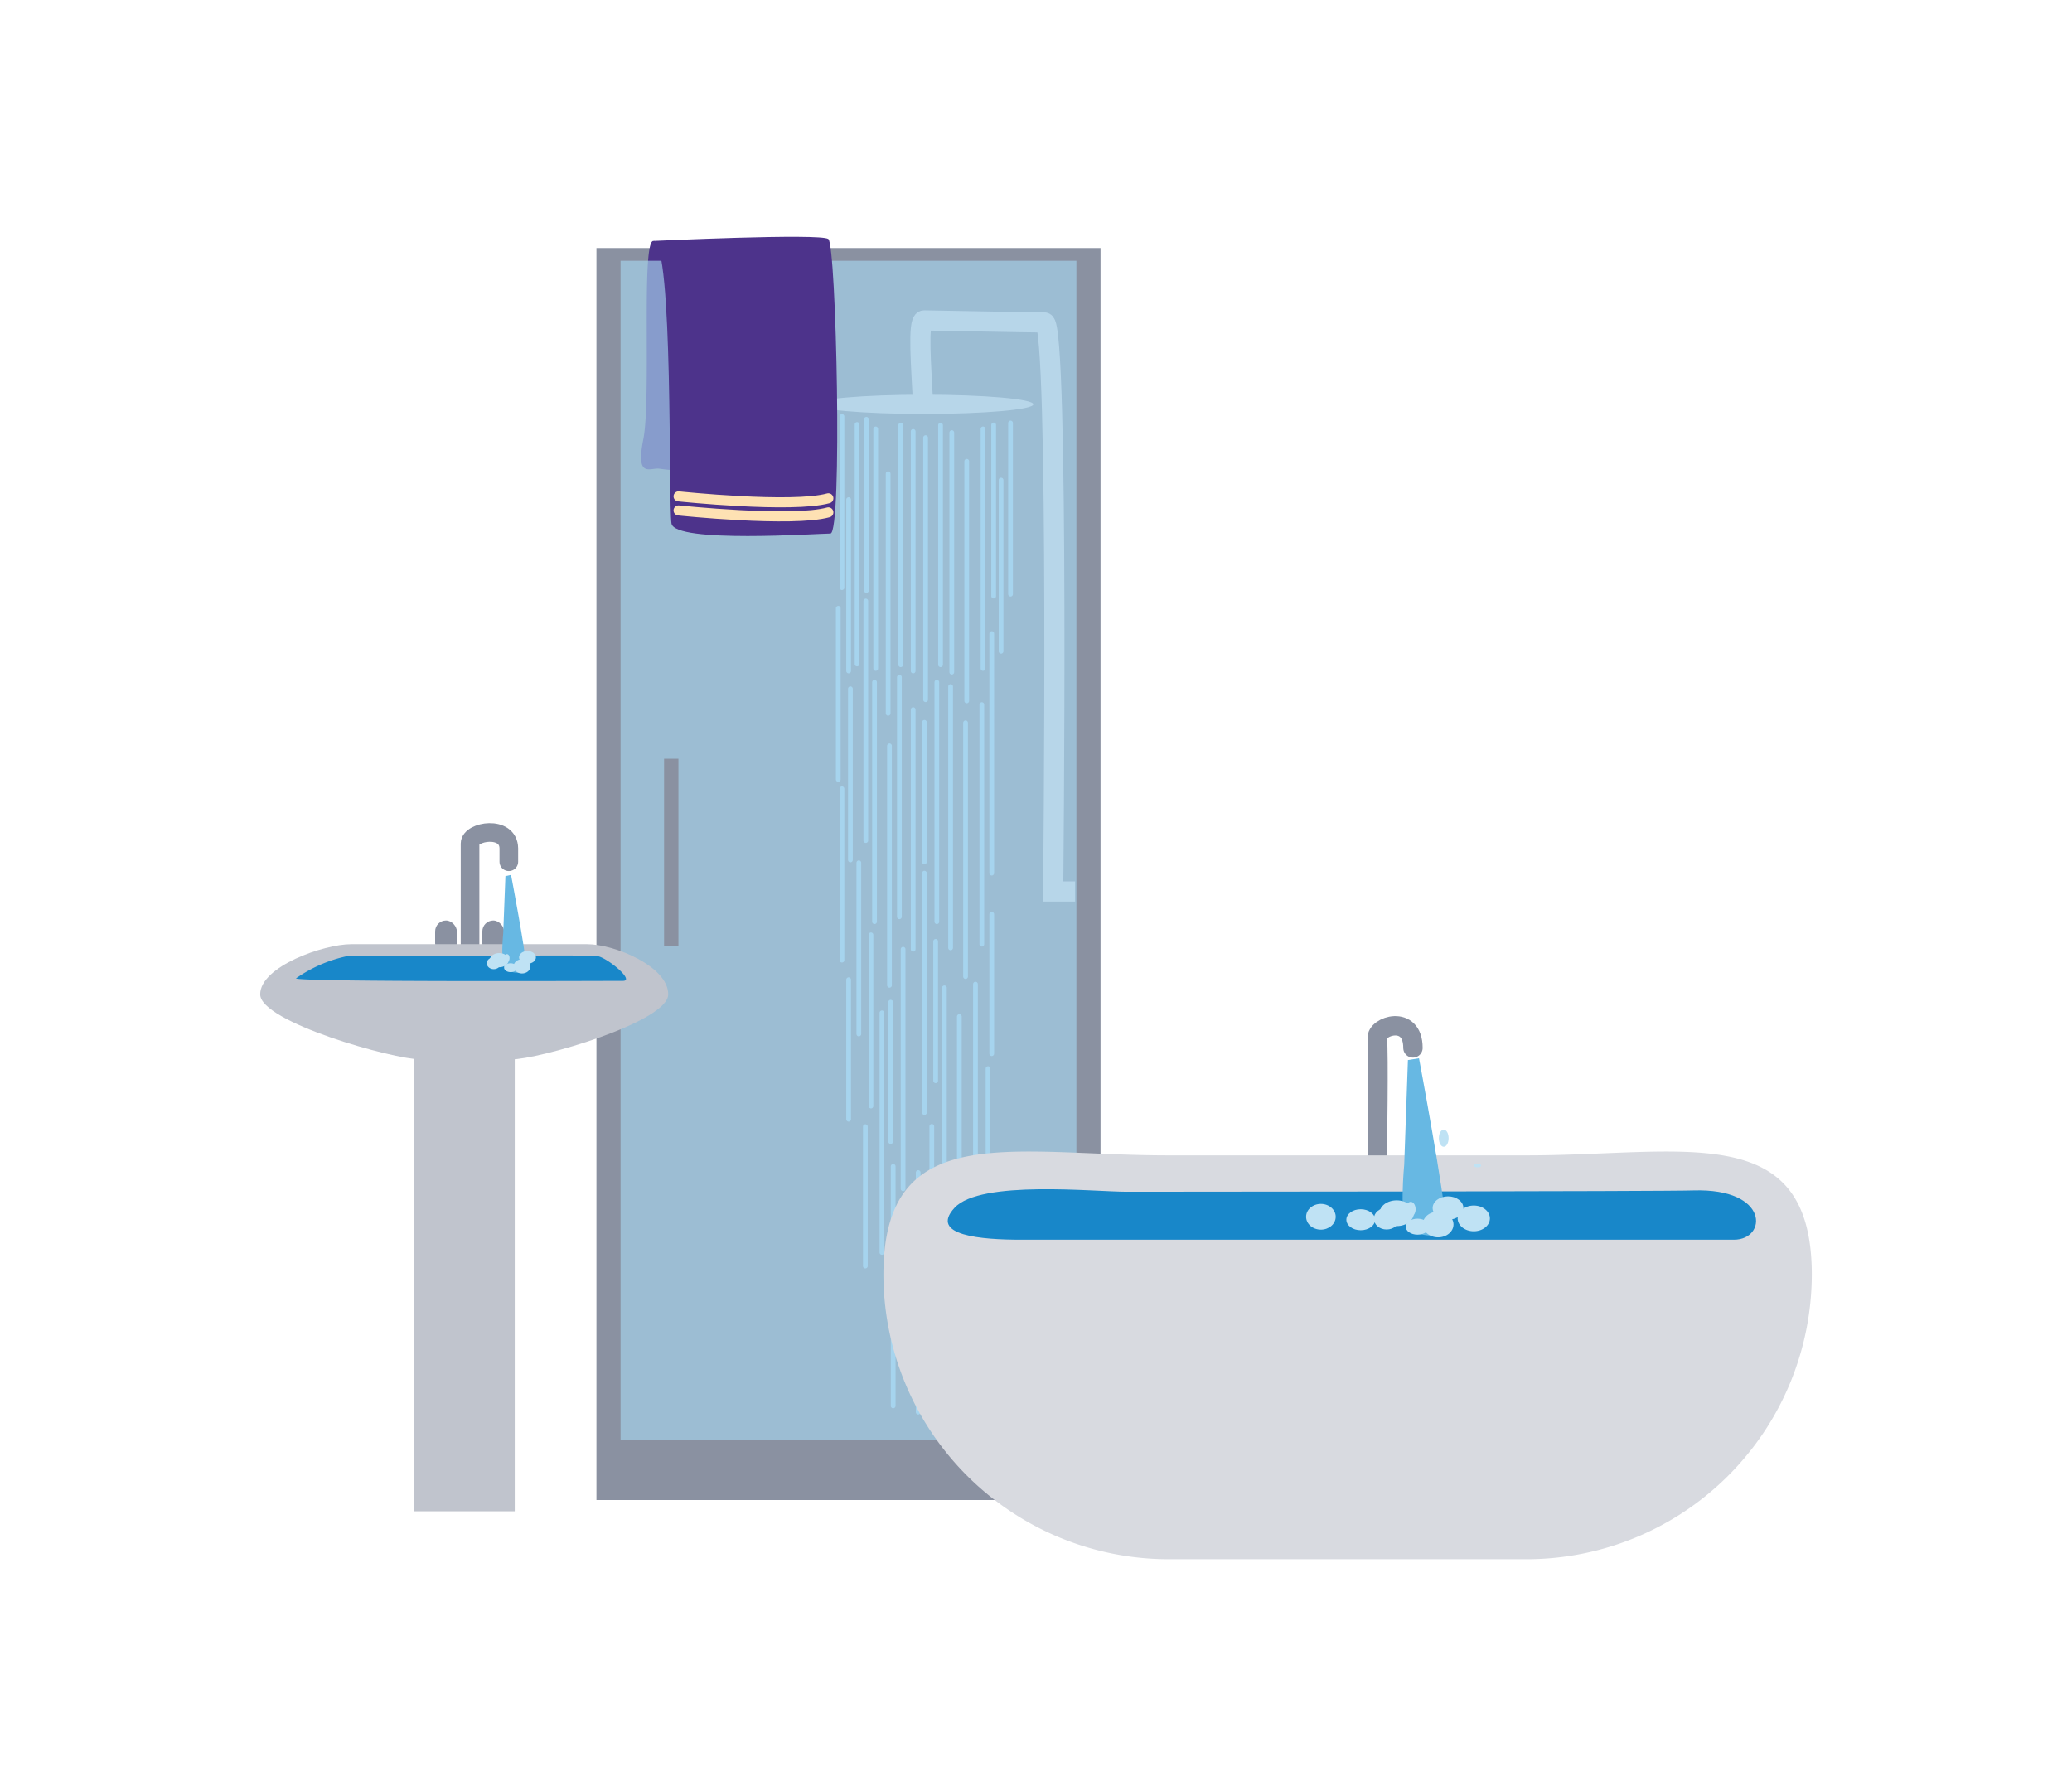 <svg xmlns="http://www.w3.org/2000/svg" viewBox="0 0 140 120"><defs><style>.cls-2{fill:#8a91a1}.cls-5{fill:#d8dae0}.cls-6{fill:#4d338b}.cls-10{fill:#c0c4cd}.cls-11{fill:#1887c9}.cls-12{fill:#67b8e3}.cls-13{fill:#bfe2f4}</style></defs><g style="isolation:isolate"><g id="Calque_1" data-name="Calque 1"><path class="cls-2" d="M40.3 16.76h34.06v84.6H40.3z"/><path d="M59.17 28.98v16.19m.84-13.16V48.2m.85-19.47v16.19m.84-15.77v16.19m0 2.61v16.19M60.1 50.4v16.18M59.09 46.1v16.18m1.68-16.52v16.19M63.3 46.1v16.18m.93-15.89v17.66M62.46 59v16.18m-1.44-11.04v16.19m-1.43-11.89v16.19m4.22-17.88v16.19m-.85-6.83V92.3m-2.61-13.49V95m1.69-15.77v16.19m.5-65.85v17.71m1.01-18.55v16.19m.76-15.69v16.19m.93 3.42v17.15m-.42 2.7v16.19m.5-53.71v16.19m1.02.25V63.8m.67-20.99V59m.13-30.29v11.57m.5-7.84v11.57m.64-15.43v11.57m-9.74-11.82V39.9m-1.65-11.76v11.57m.45-5.95v11.58m-.7-4.24v11.57m.82-6.13v11.57m-.57-4.81v11.58m1.14-6.58v11.57m.82-6.7v11.57m3.61-25.93v9.43m-2.28 9.48v9.42m3.04-13.53v9.42m3.79-11.25v9.42m-.25 1.01v9.42M57.34 66.2v9.43m1.13.5v9.42m.03-44.94V56.8m-.59-28.12v16.19m8 21.63v16.19m.51-53.71v16.19" stroke-linecap="round" stroke="#a7d5ef" stroke-width=".32" fill="none" stroke-miterlimit="10"/><path d="M62.35 26.9c-.09-1.9-.36-5.25.09-5.25s7.13.14 8.13.14.59 38.45.59 38.45h1.48" stroke="#d8dae0" stroke-width="1.36" fill="none" stroke-miterlimit="10"/><ellipse class="cls-5" cx="62.42" cy="27.32" rx="7.4" ry=".65"/><path class="cls-6" d="M44.15 16.28c-.84-.05-.14 10.67-.68 13.39s.48 1.9 1.09 2a14.2 14.2 0 0 0 2.1.14s-.47-15.39-2.51-15.53z"/><path style="mix-blend-mode:hard-light" fill="#a7d5ef" opacity=".65" d="M41.93 17.62h30.8v79.69h-30.8z"/><path class="cls-2" d="M44.87 51.27h.97v12.64h-.97z"/><path class="cls-6" d="M44.15 16.28c1.36.14 1 17.73 1.22 19.09s9.92.68 10.74.68.4-19.5-.14-19.9-11.82.13-11.82.13z"/><path d="M45.85 34.49s7.67.81 10.12.13m-10.12-1.08s7.67.81 10.12.13" stroke="#fee1b3" stroke-width=".68" stroke-linecap="round" fill="none" stroke-miterlimit="10"/><path d="M31.76 65.22V57c0-.84 2.59-1.26 2.62.32v.91" stroke-width="1.26" stroke="#8a91a1" stroke-linecap="round" fill="none" stroke-miterlimit="10"/><path class="cls-10" d="M27.95 69.74h6.83v32.38h-6.83z"/><rect class="cls-2" x="29.4" y="62.2" width="1.47" height="2.28" rx=".74"/><rect class="cls-2" x="32.59" y="62.2" width="1.47" height="2.28" rx=".74"/><path class="cls-10" d="M34.52 71.59h-6.07c-1.87 0-10.87-2.53-10.87-4.4 0-1.88 4.28-3.39 6.15-3.39h15.94c1.87 0 5.48 1.51 5.48 3.39 0 1.87-8.75 4.4-10.63 4.4z"/><path class="cls-11" d="M31.49 64.6h-8A9.47 9.47 0 0 0 20 66.11c0 .26 21.25.17 22.09.17s-1.09-1.6-1.75-1.68-8.85 0-8.85 0z"/><path class="cls-12" d="M34.15 59.2L34 63.08s-.2 2 .12 2.34 1.41.56 1.41-.24-1-6.06-1-6.06z"/><ellipse class="cls-13" cx="33.73" cy="64.88" rx=".64" ry=".48"/><ellipse class="cls-13" cx="35.64" cy="64.69" rx=".57" ry=".43"/><ellipse class="cls-13" cx="35.27" cy="65.3" rx=".57" ry=".48"/><ellipse class="cls-13" cx="33.36" cy="65.09" rx=".47" ry=".4"/><ellipse class="cls-13" cx="34.5" cy="65.39" rx=".44" ry=".3"/><ellipse class="cls-13" cx="34.25" cy="64.74" rx=".18" ry=".27"/><path d="M93.06 78s.11-7 0-7.83 2.41-1.66 2.41.64" stroke-width="1.31" stroke="#8a91a1" stroke-linecap="round" fill="none" stroke-miterlimit="10"/><path class="cls-5" d="M103.2 105.36H78.91a19.28 19.28 0 0 1-19.22-19.22c0-10.57 8.65-8.07 19.22-8.07h24.29c10.57 0 19.22-2.5 19.22 8.07a19.28 19.28 0 0 1-19.22 19.22z"/><path class="cls-11" d="M76.15 80.53c-2.25 0-9.9-.81-11.65 1.08s1.83 2.16 4.49 2.16h48.17c2.25 0 2.42-3.49-2.74-3.33-2.08.07-34.53.09-38.27.09z"/><path class="cls-12" d="M95.13 71.63l-.25 7.06s-.36 3.73.23 4.27 2.55 1 2.55-.45-1.78-11-1.78-11z"/><ellipse class="cls-13" cx="89.25" cy="82.22" rx="1" ry=".87"/><ellipse class="cls-13" cx="97.55" cy="76.91" rx=".33" ry=".58"/><ellipse class="cls-13" cx="94.37" cy="81.98" rx="1.16" ry=".87"/><ellipse class="cls-13" cx="97.84" cy="81.63" rx="1.04" ry=".79"/><ellipse class="cls-13" cx="99.83" cy="78.76" rx=".25" ry=".12"/><ellipse class="cls-13" cx="97.17" cy="82.74" rx="1.04" ry=".87"/><ellipse class="cls-13" cx="91.94" cy="82.42" rx=".97" ry=".71"/><ellipse class="cls-13" cx="99.58" cy="82.33" rx="1.09" ry=".87"/><ellipse class="cls-13" cx="93.69" cy="82.35" rx=".86" ry=".73"/><ellipse class="cls-13" cx="95.78" cy="82.89" rx=".8" ry=".54"/><ellipse class="cls-13" cx="95.32" cy="81.71" rx=".33" ry=".5"/></g></g></svg>
